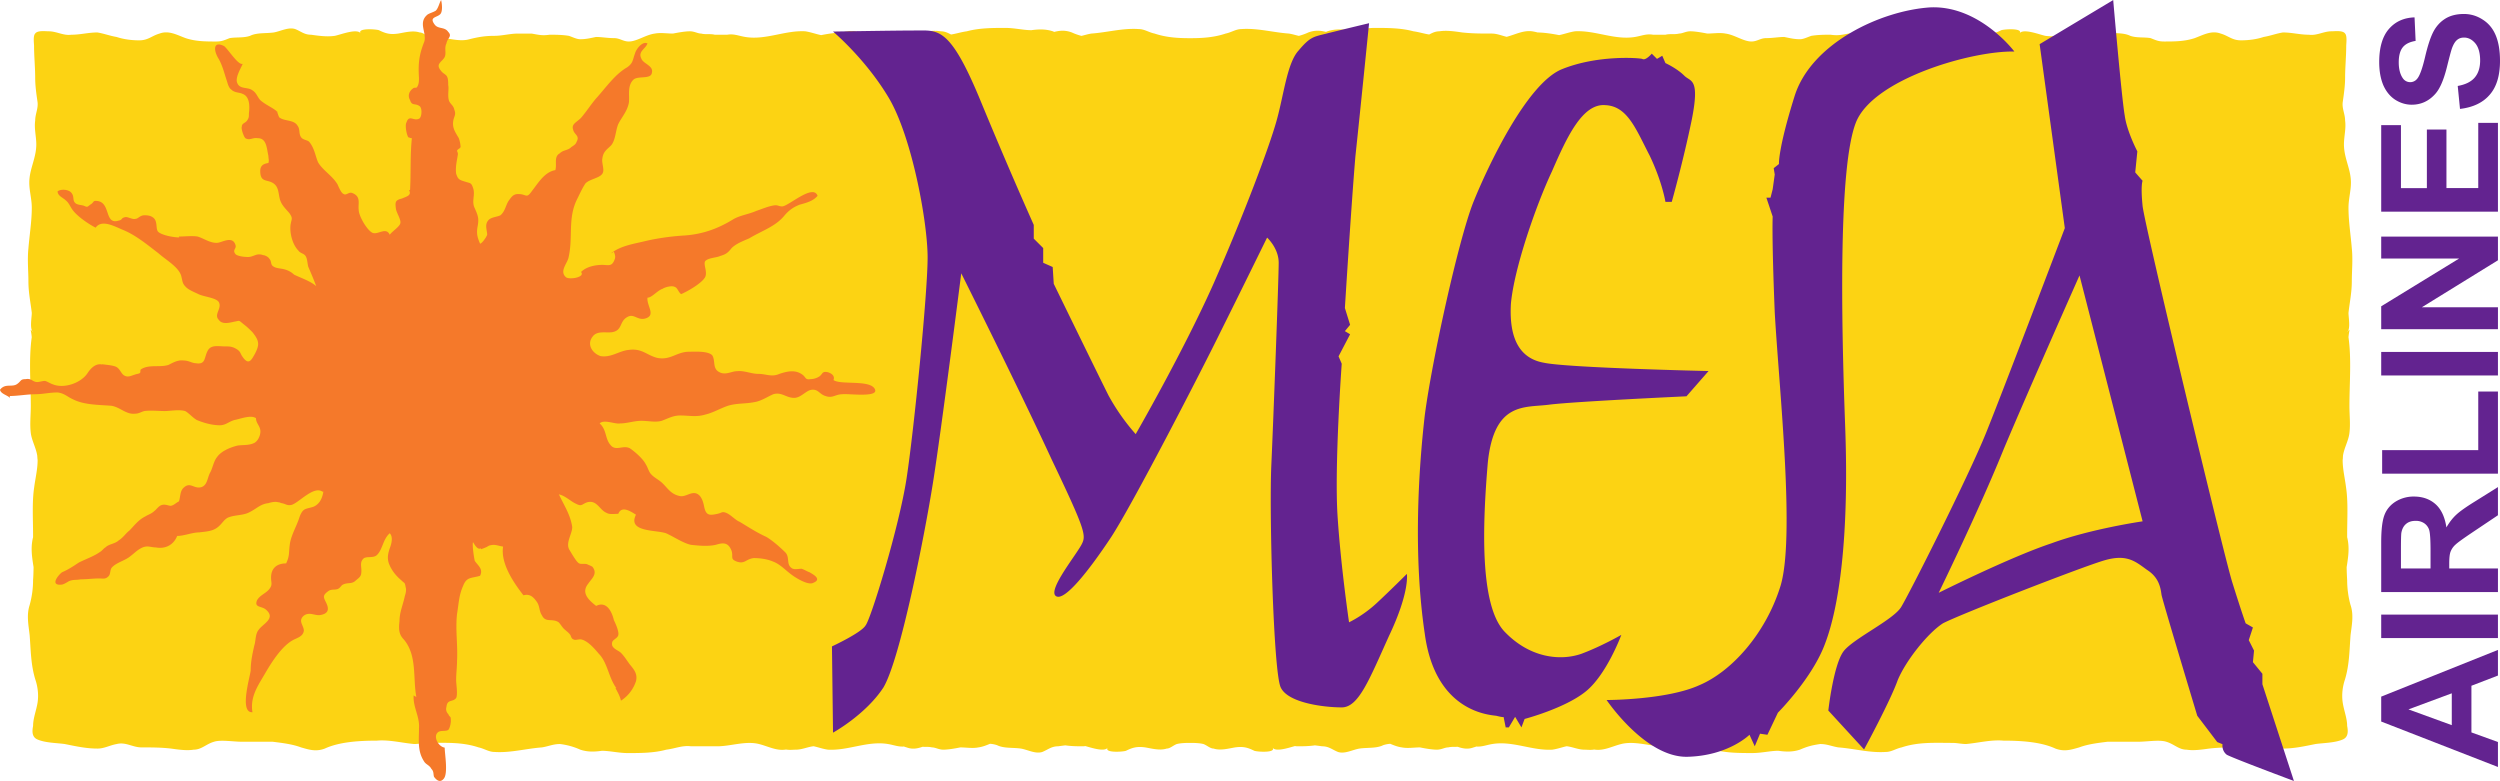 <svg xmlns="http://www.w3.org/2000/svg" width="176pt" height="73.307" viewBox="0 0 176 54.98"><defs><clipPath id="a"><path d="M0 0h62v54.98H0Zm0 0"/></clipPath><clipPath id="b"><path d="M58 0h104v54.98H58Zm0 0"/></clipPath></defs><path d="M2.363 39.926c-.105-.684-.215-1.332-.047-2.059l.012-.043v-.172c0-1.113-.078-2.308.078-3.343.082-.637.242-1.274.242-1.91v-.016l-.011-.086-.016-.223c-.09-.566-.383-1.047-.453-1.586-.078-.636 0-1.273 0-1.91 0-1.558-.152-3.273.066-4.84a4 4 0 0 0-.078-.52c.063.063.125.079.149.118l-.004.023c-.215-.261-.063-1.023-.063-1.332C2.156 21.31 2 20.594 2 19.797c0-.715-.082-1.512 0-2.309.078-.957.238-1.91.238-2.863 0-.719-.238-1.355-.16-2.07.078-.797.477-1.516.477-2.39 0-.556-.157-1.114-.078-1.673 0-.476.238-.875.16-1.351-.082-.559-.16-1.114-.16-1.672 0-.715-.079-1.512-.079-2.23 0-.157-.082-.716.079-.876.16-.238.718-.16.953-.16.558 0 1.035.32 1.593.242.637 0 1.196-.16 1.832-.16.477.078.875.238 1.352.317.48.16 1.035.238 1.594.238.636 0 .875-.317 1.43-.477.64-.238 1.195.082 1.832.32.718.239 1.433.239 2.152.239.394 0 .555-.082.953-.238.477-.082.957 0 1.434-.16.476-.239 1.113-.16 1.671-.239.477-.082 1.036-.398 1.512-.238.399.156.637.398 1.113.398.559.078 1.118.157 1.672.078.399-.078 1.594-.558 1.832-.16-.316-.398 1.035-.316 1.274-.238.48.238.797.32 1.355.238.477-.078 1.035-.238 1.512-.078.238 0 .477.238.715.317.32.082.719.082 1.035.082.559.078 1.195.238 1.75.078.64-.16 1.117-.239 1.754-.239.555 0 1.113-.16 1.672-.16h.953c.48.082.719.16 1.273.082.399 0 .88 0 1.356.078.238.079.554.239.797.239.398 0 .715-.078 1.113-.16.398 0 .797.082 1.273.082.399 0 .637.238 1.036.238.558 0 1.195-.477 1.832-.559.394-.078.875 0 1.273 0 .398-.078.875-.16 1.191-.16.32 0 .559.16.797.16.317.082.637 0 .957.082h.875c.477-.082.793.078 1.274.157 1.433.238 2.785-.477 4.218-.399.395.059.75.195 1.122.27.507-.098.996-.176 1.52-.188.12-.031.245-.062.382-.082.625-.078 1.172.227 1.789.39.344-.081.676-.23 1.066-.23.715 0 1.352 0 2.067-.078.558-.082 1.113-.16 1.594-.082.28 0 .503.106.726.227.363-.055.707-.172 1.117-.227.875-.238 1.832-.238 2.707-.238.637 0 1.274.16 1.832.16.555-.078 1.036-.078 1.512.078l.098.043c.39-.098.773-.137 1.242.04.207.097.434.175.672.241.219-.05.433-.12.695-.164 1.113-.078 2.227-.398 3.344-.316.398 0 .715.238 1.113.316.828.278 1.656.325 2.485.325h.035c.828 0 1.656-.047 2.48-.325.399-.078.719-.316 1.117-.316 1.114-.082 2.23.238 3.34.316.266.043.477.114.7.164.234-.066.46-.144.667-.242.473-.176.856-.137 1.243-.039l.101-.043c.473-.156.953-.156 1.512-.078.558 0 1.191-.16 1.828-.16.875 0 1.832 0 2.71.238.407.055.755.172 1.114.227.227-.121.445-.227.73-.227.477-.078 1.036 0 1.59.082.715.078 1.352.078 2.07.078.388 0 .72.149 1.063.23.618-.163 1.164-.468 1.79-.39q.202.032.382.082c.524.012 1.016.09 1.524.188.37-.075.722-.211 1.12-.27 1.43-.078 2.786.637 4.22.399.476-.079.792-.239 1.273-.157h.875c.316-.082.637 0 .957-.082.234 0 .477-.16.793-.16s.797.082 1.191.16c.403 0 .88-.078 1.278 0 .636.082 1.273.559 1.832.559.394 0 .632-.238 1.03-.238.478 0 .88-.082 1.274-.082.403.082.715.16 1.118.16.238 0 .554-.16.793-.239.48-.078.96-.078 1.355-.078.559.078.797 0 1.273-.082h.957c.555 0 1.114.16 1.668.16.637 0 1.118.079 1.754.239.559.16 1.196 0 1.75-.078.32 0 .715 0 1.036-.082.242-.079.476-.317.714-.317.48-.16 1.036 0 1.516.078.559.082.875 0 1.352-.238.238-.078 1.59-.16 1.273.238.238-.398 1.434.082 1.832.16.559.079 1.113 0 1.672-.078.476 0 .715-.242 1.113-.398.48-.16 1.035.156 1.512.238.558.078 1.195 0 1.676.238.472.16.953.079 1.43.16.398.157.558.239.952.239.72 0 1.434 0 2.153-.238.637-.239 1.191-.559 1.832-.32.555.16.797.476 1.43.476.558 0 1.117-.078 1.593-.238.477-.079.875-.239 1.356-.317.636 0 1.191.16 1.828.16.558.078 1.035-.242 1.594-.242.238 0 .797-.078.957.16.156.16.078.719.078.875 0 .719-.078 1.516-.078 2.23 0 .56-.082 1.114-.16 1.673-.083.476.16.875.16 1.351.078.559-.082 1.117-.082 1.672 0 .875.398 1.594.476 2.39.078.716-.156 1.352-.156 2.071 0 .953.156 1.906.234 2.863.082.797 0 1.594 0 2.309 0 .797-.156 1.512-.234 2.23 0 .309.148 1.07-.066 1.332l-.004-.023c.023-.04.09-.055.148-.117-.039.172-.062.343-.078.52.219 1.566.066 3.28.066 4.84 0 .636.078 1.273 0 1.91-.066.538-.363 1.019-.453 1.585l-.012.223-.011.086v.015c0 .637.16 1.274.238 1.91.156 1.036.078 2.231.078 3.344v.172l.012.043c.168.727.059 1.375-.047 2.059q.006.446.035.91c0 .559.078 1.195.238 1.754.243.715.083 1.43 0 2.148-.078 1.035-.078 2.07-.394 3.106-.16.476-.238 1.035-.16 1.59.078.558.316 1.117.316 1.671.078.399.078.797-.316.958-.559.238-1.356.238-1.91.316-.797.16-1.512.32-2.313.32-.473 0-.875-.238-1.348-.32-.636-.16-1.117.238-1.753.238-.715 0-1.356 0-2.07.082-.555.078-1.118.156-1.595.078-.554 0-.875-.398-1.43-.558-.48-.157-1.355 0-1.991 0h-2.149c-.637.082-1.351.16-1.988.398-.559.16-1.035.32-1.676.082-1.031-.48-2.465-.558-3.66-.558-.875-.078-1.75.16-2.629.238-.316 0-.637-.078-.953-.078-1.191 0-2.39-.082-3.582.316-.399.082-.719.32-1.113.32-1.118.079-2.235-.238-3.344-.32-.48-.078-.797-.238-1.277-.238-.555.082-.875.16-1.43.398-.48.16-.953.16-1.516.078-.554 0-1.191.16-1.828.16-.875 0-1.832 0-2.707-.238-.637-.078-1.113-.316-1.75-.238h-1.832c-.953 0-1.988-.398-2.945-.16-.637.16-1.196.476-1.832.398l-.07-.011c-.231.047-.532.011-.688.011-.442 0-.832-.199-1.258-.242-.328.074-.652.192-1.008.242-1.433.078-2.789-.636-4.219-.398-.43.07-.726.207-1.128.176-.063.023-.121.047-.192.062-.387.149-.75.086-1.117-.043-.223.012-.445-.011-.668.043-.238 0-.477.16-.797.16-.316 0-.797-.078-1.191-.16-.399 0-.875.082-1.274 0-.277-.035-.55-.14-.82-.254a2 2 0 0 0-.5.098c-.473.238-1.113.156-1.668.238-.48.078-1.039.399-1.512.239-.402-.16-.64-.399-1.117-.399q-.257-.036-.508-.066c-.453.066-.902.066-1.28.066l-.13-.016c-.508.145-1.383.43-1.586.094.32.399-1.035.32-1.273.238-.477-.238-.793-.316-1.352-.238-.48.082-1.035.238-1.511.082-.243 0-.481-.238-.72-.32-.28-.07-.624-.078-.921-.078h-.02c-.297 0-.64.008-.925.078-.239.082-.477.32-.715.32-.48.156-1.035 0-1.512-.082-.559-.078-.879 0-1.355.238-.239.083-1.594.16-1.274-.238-.2.336-1.078.051-1.586-.094l-.129.016c-.375 0-.828 0-1.281-.066q-.254.03-.508.066c-.476 0-.715.238-1.113.398-.477.16-1.035-.16-1.512-.238-.558-.082-1.195 0-1.672-.238a1.9 1.9 0 0 0-.5-.098c-.27.114-.543.219-.816.254-.399.082-.875 0-1.274 0-.398.082-.878.16-1.195.16-.316 0-.558-.16-.797-.16-.222-.054-.445-.031-.668-.043-.367.13-.726.192-1.117.043a1.3 1.3 0 0 1-.187-.062c-.403.03-.703-.106-1.13-.176-1.433-.238-2.788.476-4.222.398-.355-.05-.676-.168-1.008-.242-.422.043-.812.242-1.254.242-.16 0-.46.035-.691-.011l-.07.011c-.637.078-1.196-.238-1.832-.398-.954-.238-1.989.16-2.946.16h-1.832c-.633-.078-1.113.16-1.75.238-.875.239-1.828.239-2.707.239-.636 0-1.273-.16-1.828-.16-.559.081-1.035.081-1.516-.079a4.9 4.9 0 0 0-1.43-.398c-.48 0-.796.16-1.273.238-1.117.082-2.23.399-3.343.32-.399 0-.72-.238-1.118-.32-1.191-.398-2.386-.316-3.582-.316-.316 0-.636.078-.953.078-.875-.078-1.754-.316-2.629-.238-1.191 0-2.625.078-3.66.558-.637.239-1.113.078-1.672-.082-.636-.238-1.355-.316-1.992-.398h-2.148c-.637 0-1.512-.157-1.989 0-.558.16-.875.558-1.433.558-.477.078-1.035 0-1.594-.078-.715-.082-1.351-.082-2.07-.082-.637 0-1.114-.398-1.75-.238-.477.082-.875.32-1.352.32-.797 0-1.515-.16-2.308-.32-.559-.078-1.356-.078-1.91-.316-.399-.16-.399-.56-.32-.958 0-.554.237-1.113.32-1.671.078-.555 0-1.114-.16-1.59-.321-1.035-.321-2.07-.4-3.106-.077-.718-.237-1.433 0-2.148a6.6 6.6 0 0 0 .24-1.754c.023-.309.03-.613.034-.91" style="stroke:none;fill-rule:evenodd;fill:#fcd313;fill-opacity:1"/><g clip-path="url(#a)"><path d="M.688 27.879c.558 0 1.246-.125 1.804-.125.5 0 1-.125 1.563-.125.496.062.683.312 1.12.5.75.371 1.747.371 2.618.433.625.063 1.062.625 1.684.563.312 0 .437-.125.687-.187.438-.063.996 0 1.434 0 .375 0 1-.125 1.433 0 .25.125.5.437.813.625.437.187 1.058.375 1.62.375.438 0 .626-.254 1.06-.375.374-.063 1.124-.375 1.496-.125 0 .37.312.558.312.933 0 .313-.187.688-.434.813-.375.187-.812.125-1.187.187-.496.125-1.121.371-1.434.809-.25.312-.312.812-.5 1.12-.187.376-.187.876-.62 1-.5.126-.75-.374-1.188 0-.313.25-.25.626-.371.997-.25.125-.313.25-.563.312-.187 0-.375-.125-.625-.062-.25.062-.375.312-.558.437-.188.188-.438.25-.625.375-.5.25-.75.621-1.122.996-.25.188-.437.5-.75.688-.25.246-.687.246-.933.496-.129.063-.25.25-.375.313-.438.312-.996.5-1.496.75-.375.25-.75.5-1.188.687-.246.184-.87.934-.062.871.187 0 .437-.187.562-.25.313-.125.5-.062.813-.125.433 0 .87-.062 1.308-.062.25 0 .438.062.621-.125.188-.125.125-.438.25-.621.313-.375.938-.5 1.313-.813.25-.187.496-.437.746-.562.438-.247.688-.063 1.059-.063.687.125 1.25-.184 1.5-.809.496 0 1.058-.25 1.558-.25.438-.062.934-.062 1.309-.375.312-.246.437-.558.75-.683.496-.188 1.058-.125 1.496-.375.5-.25.746-.563 1.309-.625.187-.063.5-.125.687-.063.125 0 .184.063.246.063.313.062.375.187.688.125.5-.125 1.558-1.371 2.183-.934h.063c-.063.434-.25.871-.688 1.059-.562.187-.746.062-.996.75-.187.621-.625 1.308-.687 1.992-.063.5 0 .75-.25 1.25-.621 0-1.059.313-1.059.996 0 .375.125.5-.125.813s-.687.437-.871.808c-.188.5.312.375.621.625.75.625-.187.996-.5 1.434-.246.312-.187.75-.309 1.12-.125.563-.25 1.126-.25 1.747-.062.5-.812 2.996.125 2.934-.187-1.125.434-1.934.934-2.809.438-.746 1.121-1.809 1.871-2.242.313-.188.75-.25.813-.688 0-.375-.438-.687 0-1.062.433-.309.808.066 1.246-.059.558-.125.5-.5.312-.875-.187-.375-.25-.496.188-.808.187-.125.433-.063.62-.125.188-.063.25-.25.376-.313.375-.187.625 0 .933-.312.313-.25.375-.313.375-.688 0-.308-.125-.62.188-.87.25-.126.625 0 .875-.188.433-.375.433-1.122.933-1.559.25.25.125.746 0 1.059-.125.375-.187.687-.062 1.062.188.496.5.871.871 1.184.25.25.25.125.313.5.062.187 0 .437-.063.625-.125.62-.371 1.12-.371 1.742-.062.562-.062.937.309 1.312.937 1.121.625 2.68.875 4.051-.063-.062-.125-.062-.188-.125-.062.813.438 1.5.375 2.309 0 .875-.125 1.62.375 2.37.121.188.371.247.496.497.188.187.125.375.188.562.187.25.437.438.687.125.313-.375.063-1.746.063-2.183-.438-.063-.813-.746-.5-1.059.187-.187.562-.062.75-.187.125-.125.183-.5.183-.625 0-.438-.058-.188-.183-.496a.49.49 0 0 1-.125-.5c.058-.563.433-.313.683-.625.125-.25 0-.996 0-1.246 0-.5.063-.938.063-1.372.062-1.12-.125-2.183 0-3.304.125-.75.125-1.309.437-1.996.25-.625.563-.5 1.184-.688.25-.496-.188-.746-.375-1.058-.059-.25-.188-1.122-.121-1.309.125.187.308.559.558.434v.062c.188-.062.375-.125.563-.25.437-.125.562 0 .996.066-.188 1.184.75 2.555 1.434 3.43.437-.125.687.121.875.371.312.375.187.688.437 1.059.25.5.684.191 1.121.441.125.059.313.434.5.559.125.125.25.187.375.375.059.125.059.25.246.312.125.063.375-.062.563 0 .437.125.875.621 1.187.996.621.625.684 1.684 1.246 2.434 0-.062-.062-.062-.062 0 .125.246.312.559.375.871a2.6 2.6 0 0 0 1.058-1.371c.125-.5-.125-.812-.437-1.184-.188-.25-.371-.562-.621-.812-.188-.188-.688-.313-.625-.688 0-.246.375-.308.437-.558.063-.25-.187-.813-.312-1.063-.125-.558-.5-1.37-1.246-.996-.563-.437-1.063-.933-.563-1.558.25-.375.684-.688.313-1.184-.063-.062-.25-.125-.375-.187-.125-.063-.5 0-.563-.063-.187-.062-.562-.75-.683-.937-.313-.497.187-1.122.187-1.622-.125-.87-.562-1.496-.937-2.304.5.125.812.496 1.246.683.375.188.375 0 .75-.125.687-.187.87.563 1.37.75.188.125.563.063.813.063.25-.625.934-.125 1.246.062-.625 1.246 1.434 1.059 2.122 1.309.558.25 1.183.687 1.746.812.558.06 1.183.125 1.746 0 .437-.125.87-.25 1.12.434.126.438-.124.563.376.75.562.188.62-.187 1.183-.25.438 0 .938.063 1.371.25.5.188.876.621 1.31.934.25.187 1.124.75 1.5.562.62-.25.062-.562-.25-.746-.188-.066-.376-.187-.563-.25-.188 0-.438.063-.621 0-.5-.25-.188-.75-.5-1.125-.376-.375-.938-.871-1.372-1.121-.687-.313-1.25-.688-1.87-1.059-.313-.125-.626-.5-.938-.625-.309-.125-.313 0-.621.063-.563.125-.813.125-.938-.5-.062-.313-.187-.809-.558-.934-.375-.125-.75.25-1.125.188-.746-.13-.934-.688-1.434-1.063-.25-.187-.5-.312-.687-.562-.122-.184-.188-.434-.31-.621-.187-.375-.75-.875-1.124-1.125-.496-.246-.996.25-1.371-.246-.375-.438-.25-1.063-.75-1.5.312-.309 1.062.066 1.437 0 .496 0 .996-.184 1.496-.184s.997.125 1.434 0c.5-.187.809-.375 1.309-.375.625 0 1.125.125 1.746-.062.562-.125 1.058-.438 1.62-.625.626-.188 1.188-.125 1.81-.247.5-.066.937-.375 1.37-.562.626-.188.938.308 1.56.25.437-.063.75-.5 1.124-.563.496-.062.559.313.996.438.5.183.688-.125 1.188-.125.308-.063 2.492.25 2.304-.313-.25-.75-2.43-.312-2.93-.687.126-.313-.187-.5-.437-.559-.375-.066-.312.125-.562.309a1.2 1.2 0 0 1-.621.187c-.375.063-.313-.125-.563-.312-.5-.371-1.059-.246-1.621-.059-.562.246-.934 0-1.496 0-.5 0-.996-.25-1.496-.187-.375-.004-.813.308-1.246.062-.5-.25-.25-.812-.5-1.187-.313-.313-1.246-.246-1.621-.246-.875 0-1.309.62-2.246.433-.747-.187-1.06-.687-1.997-.562-.683.062-1.246.562-1.992.437-.562-.187-1-.808-.562-1.37.312-.438.933-.25 1.37-.313.75-.125.5-.746 1.06-1.059.5-.312.75.313 1.374.063.622-.25 0-.875.059-1.434.313 0 .688-.5 1.063-.625.187-.125.683-.25.875-.125.183.063.246.375.433.5.438-.187 1.434-.75 1.684-1.187.187-.372-.125-.872 0-1.122.187-.25.812-.25 1.058-.375.438-.125.563-.246.813-.558.312-.313.812-.5 1.246-.688.812-.5 1.809-.812 2.434-1.558.312-.375.624-.625 1.12-.813.438-.12.938-.246 1.25-.62-.312-.876-2.058.745-2.495.745-.25 0-.313-.125-.626-.062-.37.062-.808.25-1.183.375-.563.25-1.184.312-1.684.625-1.12.683-2.246 1.058-3.554 1.12-.871.063-1.746.188-2.555.376-.75.187-1.684.312-2.371.812 0-.004-.063.059-.063.059s.125-.059.188-.125c.125.312.125.437 0 .687-.188.375-.438.25-.809.25-.5 0-1.125.125-1.5.5.313.372-.808.559-1.058.372-.5-.434.125-.997.187-1.434.309-1.371-.062-2.68.559-3.992.187-.371.375-.809.625-1.184.312-.312.996-.37 1.187-.683.184-.25-.066-.75 0-1.063.063-.5.309-.621.621-.934.313-.375.313-1.062.5-1.496.25-.5.621-.875.746-1.496.063-.5-.125-1.187.313-1.62.312-.313 1.246 0 1.309-.5.125-.5-.622-.626-.747-1-.25-.497.313-.684.434-1.06-.371-.187-.809.438-.871.688-.188.496-.125.684-.563.996-.87.5-1.496 1.434-2.18 2.184-.374.437-.687.933-1.062 1.37-.312.313-.687.438-.562.81.062.374.5.437.25.874-.063.188-.188.25-.375.375-.246.25-.559.188-.809.438-.437.246-.187.746-.312 1.184-.746.125-1.184.87-1.621 1.433-.438.625-.375.25-.997.25-.375 0-.5.25-.687.5-.188.309-.25.746-.563.996-.246.125-.683.125-.87.375-.25.313-.063.684-.063.996-.063.188-.375.625-.5.625-.188-.437-.25-.687-.188-1.125.125-.62.063-.808-.187-1.37-.246-.497.062-.934-.121-1.434-.125-.375-.188-.313-.563-.438-.437-.125-.5-.187-.625-.558-.062-.5.063-.938.125-1.372 0-.125-.062-.187-.062-.25.062-.125.187-.125.25-.25a2.2 2.2 0 0 0-.125-.625c-.25-.437-.5-.746-.375-1.308.062-.25.187-.375.062-.688-.062-.312-.25-.37-.37-.62-.13-.376 0-.813-.063-1.126 0-.125 0-.433-.067-.558-.058-.188-.308-.25-.433-.438-.375-.437-.063-.562.187-.875.246-.308 0-.683.188-1.058.058-.375.433-.5.125-.813-.25-.371-.688-.187-.938-.496-.437-.562.125-.5.375-.75.188-.187.125-.75.063-.996-.125.187-.188.559-.375.746-.188.125-.5.188-.625.313-.621.562 0 1.246-.184 1.87-.375.934-.437 1.56-.375 2.56 0 .187 0 .433-.125.62-.062.125-.187 0-.312.125-.25.188-.375.5-.188.813.125.433.375.187.688.437.187.184.125.809-.063.871-.375.188-.687-.312-.875.25-.125.188 0 .871.125 1.059.063 0 .125.062.25.062-.125 1.184-.062 2.434-.125 3.618 0 .062-.062 0-.062.062.187.375-.25.438-.5.563-.497.12-.497.25-.434.746.063.312.371.75.309 1-.059.246-.559.558-.747.808-.25-.562-.812 0-1.183-.125-.375-.125-1-1.183-1-1.62-.063-.438.187-.934-.434-1.184-.25-.125-.437.187-.625.062-.187-.062-.375-.562-.437-.687-.375-.621-1.059-.996-1.371-1.559-.188-.437-.25-.996-.625-1.434-.125-.125-.434-.125-.559-.312-.187-.25-.062-.563-.25-.809-.25-.437-.875-.312-1.246-.562-.125-.063-.125-.375-.25-.438.063 0 .063.063.125.063-.312-.313-.812-.5-1.184-.809-.253-.187-.312-.562-.625-.75-.312-.25-.875-.062-1.062-.5-.188-.37.25-1.058.375-1.37-.313.124-.996-.997-1.309-1.247-.75-.375-.75.25-.437.809.312.5.437 1.062.625 1.625.062.183.125.496.312.62.246.25.559.188.809.313.5.188.5.875.437 1.371 0 .25 0 .313-.125.5-.125.188-.375.188-.375.438-.062.121.125.683.25.808.313.188.5-.062.872 0 .625 0 .625.688.75 1.247 0 .187.062.312 0 .5-.438.062-.625.25-.563.75.066.558.438.433.813.62.5.25.437.75.562 1.188.121.434.434.684.684.996.25.375.125.375.062.813-.062.558.125 1.37.563 1.808.125.184.375.184.496.371.125.188.125.5.187.75.188.438.375.872.563 1.372-.438-.375-1.059-.563-1.559-.81a1.5 1.5 0 0 0-.687-.374c-.188-.063-.559-.063-.746-.188-.25-.125-.125-.375-.313-.562-.062-.125-.312-.25-.437-.25-.5-.188-.684.187-1.184.125-.188 0-.625-.063-.75-.188-.25-.312.062-.37 0-.62-.184-.688-.871-.25-1.246-.188-.5.062-.996-.313-1.434-.438-.375-.062-.875 0-1.308 0 0 .063.058.063 0 .063-.313 0-1.125-.125-1.438-.375-.246-.188 0-.809-.433-1.059-.188-.125-.438-.125-.563-.125-.312 0-.437.25-.625.25-.184.063-.496-.125-.684-.125-.375.063-.187.188-.5.25-.996.313-.562-1.187-1.433-1.37-.438-.067-.25.062-.563.245-.25.188-.187.188-.5.063-.308-.063-.496-.063-.62-.246-.126-.188 0-.438-.25-.688-.188-.187-.688-.25-.934-.062 0 .312.37.437.558.62.25.192.313.438.5.688.313.438 1.121 1 1.621 1.246.438-.62 1.371-.062 1.996.188.872.375 1.622 1 2.43 1.62.563.5 1.496 1 1.621 1.685.063.25.063.437.25.625.188.25.688.437.938.562.375.188 1.246.25 1.433.559.25.437-.375.875 0 1.25.25.37.813.187 1.121.125.375-.063.25-.125.625.183.25.188.438.375.625.563.497.625.497.875.188 1.496-.25.437-.438.875-.875.25-.188-.25-.125-.371-.438-.563-.312-.183-.496-.183-.808-.183-.438 0-.938-.125-1.184.246-.312.5-.125 1.062-.875.937-.25 0-.5-.187-.812-.187-.434-.063-.746.125-1.121.312-.625.188-1.371-.062-1.934.313-.062.062 0 .187-.062.246-.063.066-.25.066-.375.125-.247.062-.497.25-.809 0-.188-.188-.25-.434-.5-.559-.313-.125-.684-.125-.996-.187 0 0 .062.062.121.062-.496-.187-.871.188-1.121.559-.434.687-1.621 1.125-2.43.812-.187-.062-.375-.187-.562-.25-.25 0-.5.125-.688.063-.246-.063-.308-.25-.683-.188-.375 0-.313.125-.563.313-.371.312-.871-.063-1.246.437.063.313.563.375.75.622-.062-.06-.062-.122-.062-.184" style="stroke:none;fill-rule:evenodd;fill:#f5792a;fill-opacity:1"/></g><g clip-path="url(#b)"><path d="M141.813 3.629S139.37.37 135.895.519c-3.48.223-8.364 2.516-9.547 6.22-1.184 3.773-1.11 4.808-1.11 4.808l-.37.293.073.445-.144 1.035-.152.594h-.293l.445 1.332s-.074 1.332.144 6.734c.297 5.325 1.48 16.055.371 19.383-1.039 3.258-3.406 5.922-5.699 6.883-2.293 1.035-6.508 1.035-6.508 1.035s2.739 4.07 5.696 3.996c2.886-.074 4.363-1.55 4.363-1.55l.371.812.371-.887.52.075.738-1.555s2.441-2.442 3.328-4.883c.961-2.52 1.703-7.402 1.406-15.316-.293-7.922-.445-18.207.743-21.313 1.18-3.105 8.214-5.105 11.172-5.031m-23.086 24.27s-7.993.37-9.696.593c-1.699.219-3.844-.222-4.289 4.067-.37 4.367-.594 10.062 1.184 11.914 1.773 1.851 3.922 2.07 5.402 1.554 1.402-.52 2.813-1.332 2.813-1.332s-1.036 2.813-2.52 3.996c-1.476 1.184-4.289 1.922-4.289 1.922l-.223.594-.445-.742-.441.742H106l-.148-.742s.074.074-.516-.074c-.52-.07-4.293-.293-5.031-5.77-.817-5.476-.45-11.469 0-15.39.515-3.922 2.363-12.282 3.398-14.946 1.04-2.594 3.777-8.363 6.219-9.398 2.516-1.035 5.473-.813 5.695-.739.227.149.668-.37.668-.37l.367.367.371-.22.223.516s.817.372 1.332.891c.442.441 1.11.145.52 3.106-.594 2.886-1.407 5.773-1.407 5.773h-.445s-.223-1.406-1.11-3.258c-.96-1.848-1.554-3.476-3.109-3.55-1.629-.15-2.738 2.292-3.77 4.66-1.112 2.367-2.663 6.808-2.89 9.324-.144 2.515.668 3.847 2.297 4.144 1.625.367 11.617.59 11.617.59ZM58.57 45.507s2.07-.961 2.367-1.477c.372-.445 2.368-6.957 2.887-10.36.52-3.405 1.48-13.023 1.48-15.538s-1.109-8.512-2.738-11.25-3.921-4.66-3.921-4.66 4.292-.075 5.843-.075c1.555 0 2.371-.296 4.516 4.883a357 357 0 0 0 3.773 8.805v.965l.664.664V18.5l.668.297.075 1.183s3.03 6.215 3.847 7.844a14.8 14.8 0 0 0 1.922 2.738s3.332-5.773 5.477-10.582c2.144-4.882 3.922-9.617 4.437-11.468.52-1.848.742-4.07 1.555-4.957.812-.961 1.039-.961 1.926-1.184.886-.223 3.035-.738 3.035-.738s-.594 5.918-.965 9.394c-.297 3.551-.738 10.657-.738 10.657l.367 1.183-.367.445.367.22-.813 1.554.223.52s-.516 7.101-.297 10.656c.223 3.55.813 7.547.813 7.547s.965-.446 1.925-1.332c.961-.891 2.145-2.075 2.145-2.075s.223 1.258-1.258 4.368c-1.402 3.105-2.144 5.03-3.328 5.03s-3.777-.296-4.293-1.405c-.516-1.036-.812-12.282-.664-15.614.148-3.254.52-13.172.52-14.281 0-1.035-.817-1.773-.817-1.773s-1.996 4.07-3.254 6.586c-1.261 2.585-6.293 12.355-7.773 14.574-1.477 2.218-3.254 4.515-3.848 4.07-.59-.441 1.559-3.035 1.852-3.7.297-.593.148-1.109-2.145-5.917-2.219-4.813-6.363-13.098-6.363-13.098s-1.406 11.098-2 14.797c-.59 3.7-2.293 12.36-3.477 14.356-1.258 1.925-3.55 3.183-3.55 3.183Zm85.832-7.25c-2.886.96-7.918 3.476-7.918 3.476s2.887-5.918 4.586-10.136c1.778-4.22 5.328-12.207 5.328-12.207l4.442 17.312s-3.625.52-6.438 1.555m14.871 9.914v-.738l-.668-.817.079-.812-.371-.739.292-.89-.511-.293s-.297-.817-.965-2.961c-.664-2.219-6.14-25.012-6.29-26.418-.148-1.477 0-1.774 0-1.774l-.519-.593.149-1.48s-.739-1.403-.887-2.516c-.223-1.258-.812-8.137-.812-8.137l-5.18 3.105 1.773 12.95s-4.293 11.32-5.55 14.43c-1.254 3.105-5.473 11.468-5.993 12.28-.59.891-3.257 2.149-3.996 3.036-.738.886-1.11 4.218-1.11 4.218l2.516 2.739s1.848-3.407 2.372-4.887c.59-1.406 2.14-3.328 3.18-3.992 1.109-.594 9.84-3.996 11.394-4.442 1.554-.445 2.144.075 2.96.668.813.516.962 1.184 1.036 1.774.148.668 2.516 8.508 2.516 8.508l1.406 1.851.37.149s-.073.445.294.738c.37.223 4.734 1.851 4.734 1.851z" style="stroke:none;fill-rule:evenodd;fill:#632390;fill-opacity:1"/></g><path d="m172.605 48.809-3.05 1.132 3.05 1.11Zm3.25-3.055v1.805l-1.867.718v3.285l1.867.676v1.758l-8.218-3.2v-1.753zM175.855 44.922h-8.218v-1.656h8.218zM171.11 40.02v-1.227q0-1.194-.098-1.492a.9.9 0 0 0-.348-.465 1.05 1.05 0 0 0-.613-.168c-.281 0-.5.074-.672.223-.168.144-.277.355-.324.625q-.029.198-.028 1.21v1.294Zm4.745 1.66h-8.218v-3.496q0-1.313.222-1.91.223-.6.786-.958a2.4 2.4 0 0 1 1.296-.359c.618 0 1.125.184 1.528.543q.598.544.758 1.629c.21-.36.437-.656.691-.89.25-.235.691-.548 1.336-.946l1.601-1.004v1.984l-1.789 1.2c-.64.43-1.043.718-1.207.875a1.3 1.3 0 0 0-.343.5c-.063.175-.09.453-.09.836v.336h3.43zM175.855 33.348h-8.152V31.69h6.766v-4.125h1.386zM175.855 26.434h-8.218v-1.66h8.218zM175.855 23.176h-8.218v-1.613l5.488-3.364h-5.488v-1.543h8.218v1.668l-5.359 3.309h5.36zM175.855 14.902h-8.218V8.81h1.39v4.433h1.825V9.117h1.378v4.125h2.239v-4.59h1.386zM173.184 7.668l-.16-1.617q.813-.143 1.195-.59c.254-.297.383-.695.383-1.203 0-.531-.118-.938-.34-1.207q-.343-.406-.793-.406-.299 0-.496.171-.206.17-.36.598c-.066.191-.183.637-.355 1.328-.223.887-.492 1.512-.817 1.871-.449.504-1.004.758-1.652.758-.418 0-.809-.121-1.176-.355q-.539-.359-.832-1.028c-.187-.449-.285-.984-.285-1.617 0-1.031.23-1.809.68-2.328q.678-.785 1.808-.82l.075 1.656q-.634.105-.91.457-.277.352-.278 1.05 0 .722.297 1.134a.623.623 0 0 0 1.008.016q.264-.312.55-1.524c.188-.809.387-1.403.59-1.79q.308-.58.836-.91.532-.327 1.309-.328.71.001 1.32.395c.414.262.719.629.918 1.11q.3.716.301 1.788c0 1.04-.238 1.836-.723 2.391q-.715.837-2.093 1" style="stroke:none;fill-rule:nonzero;fill:#632390;fill-opacity:1"/></svg>